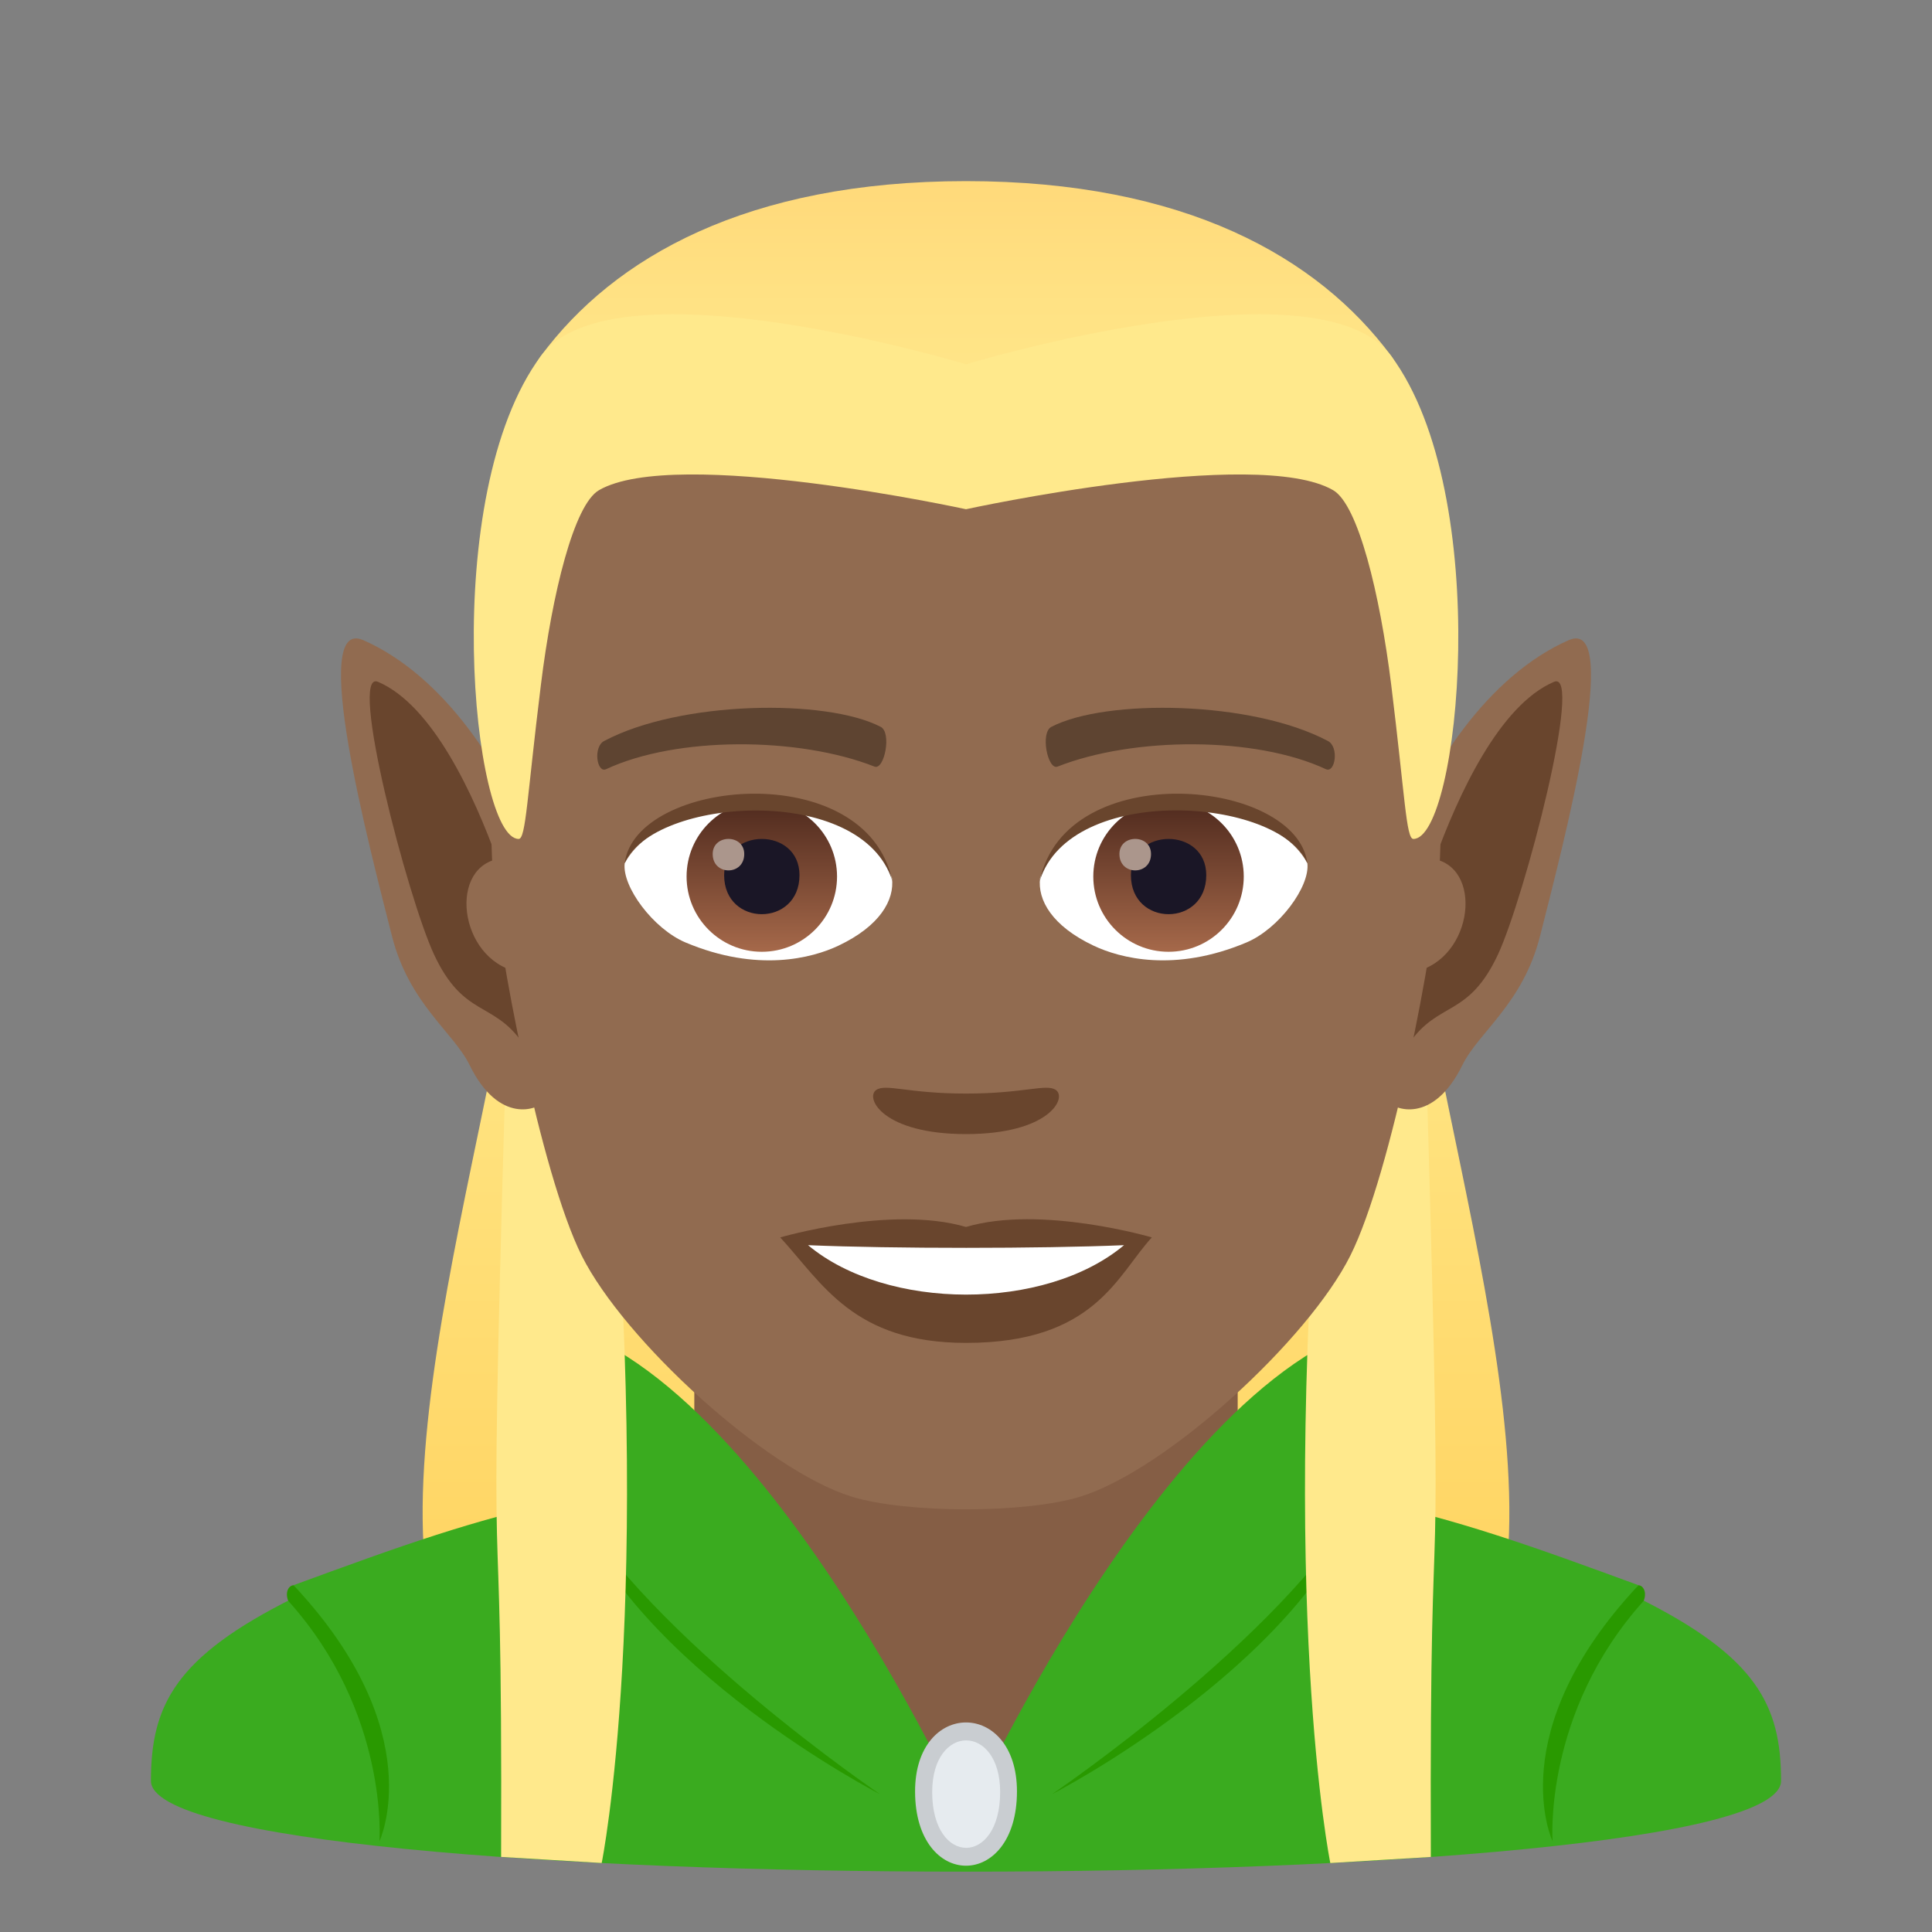 <?xml version="1.0" encoding="utf-8"?>
<!-- Generator: Adobe Illustrator 15.0.0, SVG Export Plug-In . SVG Version: 6.00 Build 0)  -->
<!DOCTYPE svg PUBLIC "-//W3C//DTD SVG 1.1//EN" "http://www.w3.org/Graphics/SVG/1.1/DTD/svg11.dtd">
<svg version="1.1" id="Layer_1" xmlns:x="http://ns.adobe.com/Extensibility/1.0/" xmlns:i="http://ns.adobe.com/AdobeIllustrator/10.0/" xmlns:graph="http://ns.adobe.com/Graphs/1.0/"
	 xmlns="http://www.w3.org/2000/svg" xmlns:xlink="http://www.w3.org/1999/xlink" xmlns:a="http://ns.adobe.com/AdobeSVGViewerExtensions/3.0/"
	 x="0px" y="0px" width="64px" height="64px" viewBox="0 0 64 64" enable-background="new 0 0 64 64" xml:space="preserve">
<rect x="0" y="0" width="64" height="64" fill="#808080" stroke="none"/>
<linearGradient id="SVGID_1_" gradientUnits="userSpaceOnUse" x1="32.001" y1="58.109" x2="32.001" y2="28.114">
	<stop  offset="0" style="stop-color:#FFD059"/>
	<stop  offset="1" style="stop-color:#FFE98C"/>
	<a:midPointStop  offset="0" style="stop-color:#FFD059"/>
	<a:midPointStop  offset="0.5" style="stop-color:#FFD059"/>
	<a:midPointStop  offset="1" style="stop-color:#FFE98C"/>
</linearGradient>
<path fill="url(#SVGID_1_)" d="M46.708,28.113H17.292c0,7.029-5.987,22.52-1.813,27.832c2.266,2.885,30.775,2.885,33.041,0
	C52.695,50.633,46.708,35.143,46.708,28.113z"/>
<rect x="23" y="42.912" fill="#855E45" width="18" height="16.035"/>
<path fill="#3AAB1F" d="M54.277,52.936c-0.087-0.041-0.104-0.336,0-0.424c-3.513-1.289-6.008-2.193-9.168-2.848
	c-0.94-4.15,1.973-6.018,1.973-6.018C39.486,43.646,32,60.234,32,60.234s-7.486-16.588-15.082-16.588c0,0,2.913,1.867,1.973,6.018
	c-3.16,0.654-5.655,1.559-9.168,2.848c0.104,0.088,0.087,0.383,0,0.424C5.82,54.879,5,56.479,5,58.992c0,4.012,54,4.012,54,0
	C59,56.479,58.18,54.879,54.277,52.936z"/>
<path fill="#299900" d="M54.277,52.512c-4.569,4.873-2.846,8.48-2.846,8.48s-0.316-4.258,3.019-7.963
	C54.56,52.752,54.443,52.525,54.277,52.512z"/>
<path fill="#299900" d="M34.854,59.432c0,0,7.597-5.154,10.248-9.775C42.987,55.252,34.854,59.432,34.854,59.432z"/>
<path fill="#299900" d="M9.725,52.512c4.565,4.873,2.844,8.48,2.844,8.48s0.316-4.258-3.022-7.963
	C9.438,52.752,9.554,52.525,9.725,52.512z"/>
<path fill="#299900" d="M29.146,59.432c0,0-7.599-5.154-10.248-9.775C21.01,55.252,29.146,59.432,29.146,59.432z"/>
<path fill="#C9CDD1" d="M33.688,59.342c0,3.283-3.375,3.283-3.375,0C30.313,56.297,33.688,56.297,33.688,59.342z"/>
<path fill="#E6EBEF" d="M33.131,59.365c0,2.463-2.251,2.463-2.251,0C30.88,57.082,33.131,57.082,33.131,59.365z"/>
<path fill="#FFE98C" d="M47.263,35.867h-3.391c-1.553,17.256,0.196,25.848,0.196,25.848l3.33-0.201
	C47.348,46.471,47.864,56.527,47.263,35.867z"/>
<path fill="#FFE98C" d="M20.128,35.867h-3.39c-0.602,20.66-0.087,10.604-0.138,25.646l3.332,0.201
	C19.933,61.715,21.681,53.123,20.128,35.867z"/>
<path id="Path_1996_" fill="#916B50" d="M51.963,21.207c-5.262,2.316-8.247,12.137-6.029,15.246
	c0.225,0.313,1.535,0.814,2.508-1.168c0.539-1.098,2.005-2.033,2.574-4.277C51.784,27.977,53.778,20.406,51.963,21.207z"/>
<path id="Path_1995_" fill="#69452D" d="M51.479,22.586c-1.815,0.773-3.183,3.768-3.946,5.875c1.669,0.365,1.207,3.512-0.858,3.76
	c-0.026,0.389-0.041,1.919,0.008,2.339c0.971-1.408,1.959-0.844,2.938-2.939C50.5,29.732,52.477,22.16,51.479,22.586z"/>
<path id="Path_1994_" fill="#916B50" d="M12.037,21.207c5.262,2.316,8.247,12.137,6.029,15.246
	c-0.225,0.313-1.535,0.814-2.508-1.168c-0.539-1.098-2.005-2.033-2.574-4.277C12.216,27.977,10.222,20.406,12.037,21.207z"/>
<path id="Path_1993_" fill="#69452D" d="M12.521,22.586c1.815,0.773,3.183,3.768,3.946,5.875c-1.669,0.365-1.207,3.512,0.858,3.76
	c0.026,0.389,0.041,1.919-0.008,2.339c-0.971-1.408-1.959-0.844-2.938-2.939C13.5,29.732,11.523,22.16,12.521,22.586z"/>
<path id="Path_1992_" fill="#916B50" d="M32,9.033c-11.027,0-16.34,8.328-15.676,19.908c0.133,2.331,1.582,9.93,2.947,12.656
	c1.398,2.789,6.074,7.09,8.938,7.98c1.811,0.561,5.773,0.561,7.582,0c2.865-0.891,7.543-5.191,8.939-7.98
	c1.369-2.727,2.814-10.324,2.945-12.656C48.344,17.361,43.031,9.033,32,9.033z"/>
<path id="Path_1991_" fill="#5E4431" d="M43.982,24.543c-2.521-1.336-7.348-1.4-9.146-0.469c-0.387,0.178-0.131,1.441,0.193,1.322
	c2.504-0.99,6.547-1.012,8.893,0.084C44.234,25.623,44.365,24.729,43.982,24.543z"/>
<path id="Path_1990_" fill="#5E4431" d="M20.02,24.543c2.521-1.336,7.346-1.4,9.146-0.469c0.385,0.178,0.131,1.441-0.193,1.322
	c-2.51-0.99-6.547-1.012-8.895,0.084C19.768,25.623,19.639,24.729,20.02,24.543z"/>
<path id="Path_1989_" fill="#69452D" d="M34.977,36.107c-0.314-0.219-1.053,0.119-2.977,0.119c-1.92,0-2.66-0.338-2.975-0.119
	c-0.377,0.266,0.223,1.461,2.975,1.461C34.754,37.568,35.355,36.373,34.977,36.107z"/>
<path id="Path_1988_" fill="#69452D" d="M32,40.645c-2.479-0.729-6.154,0.346-6.154,0.346c1.398,1.521,2.424,3.494,6.154,3.494
	c4.275,0,5.002-2.24,6.156-3.494C38.156,40.99,34.48,39.91,32,40.645z"/>
<path id="Path_1987_" fill="#FFFFFF" d="M26.768,41.248c2.602,2.176,7.852,2.191,10.467,0
	C34.463,41.365,29.559,41.367,26.768,41.248z"/>
<path id="Path_1986_" fill="#FFFFFF" d="M29.547,29.084c0.094,0.73-0.402,1.594-1.773,2.243c-0.871,0.412-2.686,0.896-5.066-0.107
	c-1.066-0.45-2.107-1.848-2.014-2.624C21.984,26.166,28.338,25.811,29.547,29.084z"/>
<linearGradient id="Oval_1_" gradientUnits="userSpaceOnUse" x1="-424.582" y1="477.466" x2="-424.582" y2="478.225" gradientTransform="matrix(6.57 0 0 -6.57 2814.78 3168.528)">
	<stop  offset="0" style="stop-color:#A6694A"/>
	<stop  offset="1" style="stop-color:#4F2A1E"/>
	<a:midPointStop  offset="0" style="stop-color:#A6694A"/>
	<a:midPointStop  offset="0.5" style="stop-color:#A6694A"/>
	<a:midPointStop  offset="1" style="stop-color:#4F2A1E"/>
</linearGradient>
<circle id="Oval_260_" fill="url(#Oval_1_)" cx="25.236" cy="29.037" r="2.492"/>
<path id="Path_1985_" fill="#1A1626" d="M23.988,28.99c0,1.725,2.496,1.725,2.496,0C26.484,27.391,23.988,27.391,23.988,28.99z"/>
<path id="Path_1984_" fill="#AB968C" d="M23.609,28.291c0,0.723,1.045,0.723,1.045,0C24.654,27.623,23.609,27.623,23.609,28.291z"/>
<path id="Path_1983_" fill="#69452D" d="M29.559,29.18c-1.014-3.25-7.926-2.77-8.865-0.584
	C21.041,25.797,28.695,25.057,29.559,29.18z"/>
<path id="Path_1982_" fill="#FFFFFF" d="M34.455,29.084c-0.094,0.73,0.4,1.594,1.773,2.243c0.871,0.412,2.684,0.896,5.064-0.107
	c1.07-0.45,2.109-1.848,2.016-2.624C42.018,26.166,35.662,25.811,34.455,29.084z"/>
<linearGradient id="Oval_2_" gradientUnits="userSpaceOnUse" x1="-425.23" y1="477.466" x2="-425.23" y2="478.225" gradientTransform="matrix(6.57 0 0 -6.57 2832.511 3168.528)">
	<stop  offset="0" style="stop-color:#A6694A"/>
	<stop  offset="1" style="stop-color:#4F2A1E"/>
	<a:midPointStop  offset="0" style="stop-color:#A6694A"/>
	<a:midPointStop  offset="0.5" style="stop-color:#A6694A"/>
	<a:midPointStop  offset="1" style="stop-color:#4F2A1E"/>
</linearGradient>
<circle id="Oval_259_" fill="url(#Oval_2_)" cx="38.709" cy="29.037" r="2.492"/>
<path id="Path_1981_" fill="#1A1626" d="M37.463,28.99c0,1.725,2.496,1.725,2.496,0C39.959,27.391,37.463,27.391,37.463,28.99z"/>
<path id="Path_1980_" fill="#AB968C" d="M37.082,28.291c0,0.723,1.047,0.723,1.047,0C38.129,27.623,37.082,27.623,37.082,28.291z"/>
<path id="Path_1979_" fill="#69452D" d="M34.443,29.18c1.012-3.248,7.92-2.783,8.865-0.584
	C42.957,25.797,35.307,25.057,34.443,29.18z"/>
<linearGradient id="SVGID_2_" gradientUnits="userSpaceOnUse" x1="32.002" y1="15.254" x2="32.002" y2="6">
	<stop  offset="0" style="stop-color:#FFE98C"/>
	<stop  offset="0.559" style="stop-color:#FFE284"/>
	<stop  offset="1" style="stop-color:#FFD97A"/>
	<a:midPointStop  offset="0" style="stop-color:#FFE98C"/>
	<a:midPointStop  offset="0.612" style="stop-color:#FFE98C"/>
	<a:midPointStop  offset="1" style="stop-color:#FFD97A"/>
</linearGradient>
<path fill="url(#SVGID_2_)" d="M46.086,11.793C43.672,8.531,39.254,6,32,6c-7.252,0-11.668,2.531-14.082,5.793
	C14.5,16.408,49.502,16.408,46.086,11.793z"/>
<path fill="#FFE98C" d="M46.086,11.793C43.672,8.531,32,12.068,32,12.068s-11.668-3.537-14.082-0.275
	c-3.418,4.615-2.258,15.998-0.736,15.998c0.24,0,0.275-1.381,0.736-5.104c0.373-3.029,1.094-5.969,1.924-6.449
	C22.373,14.771,32,16.869,32,16.869s9.629-2.098,12.162-0.631c0.828,0.48,1.547,3.42,1.924,6.449
	c0.459,3.723,0.494,5.104,0.734,5.104C48.342,27.791,49.502,16.408,46.086,11.793z"/>
</svg>
